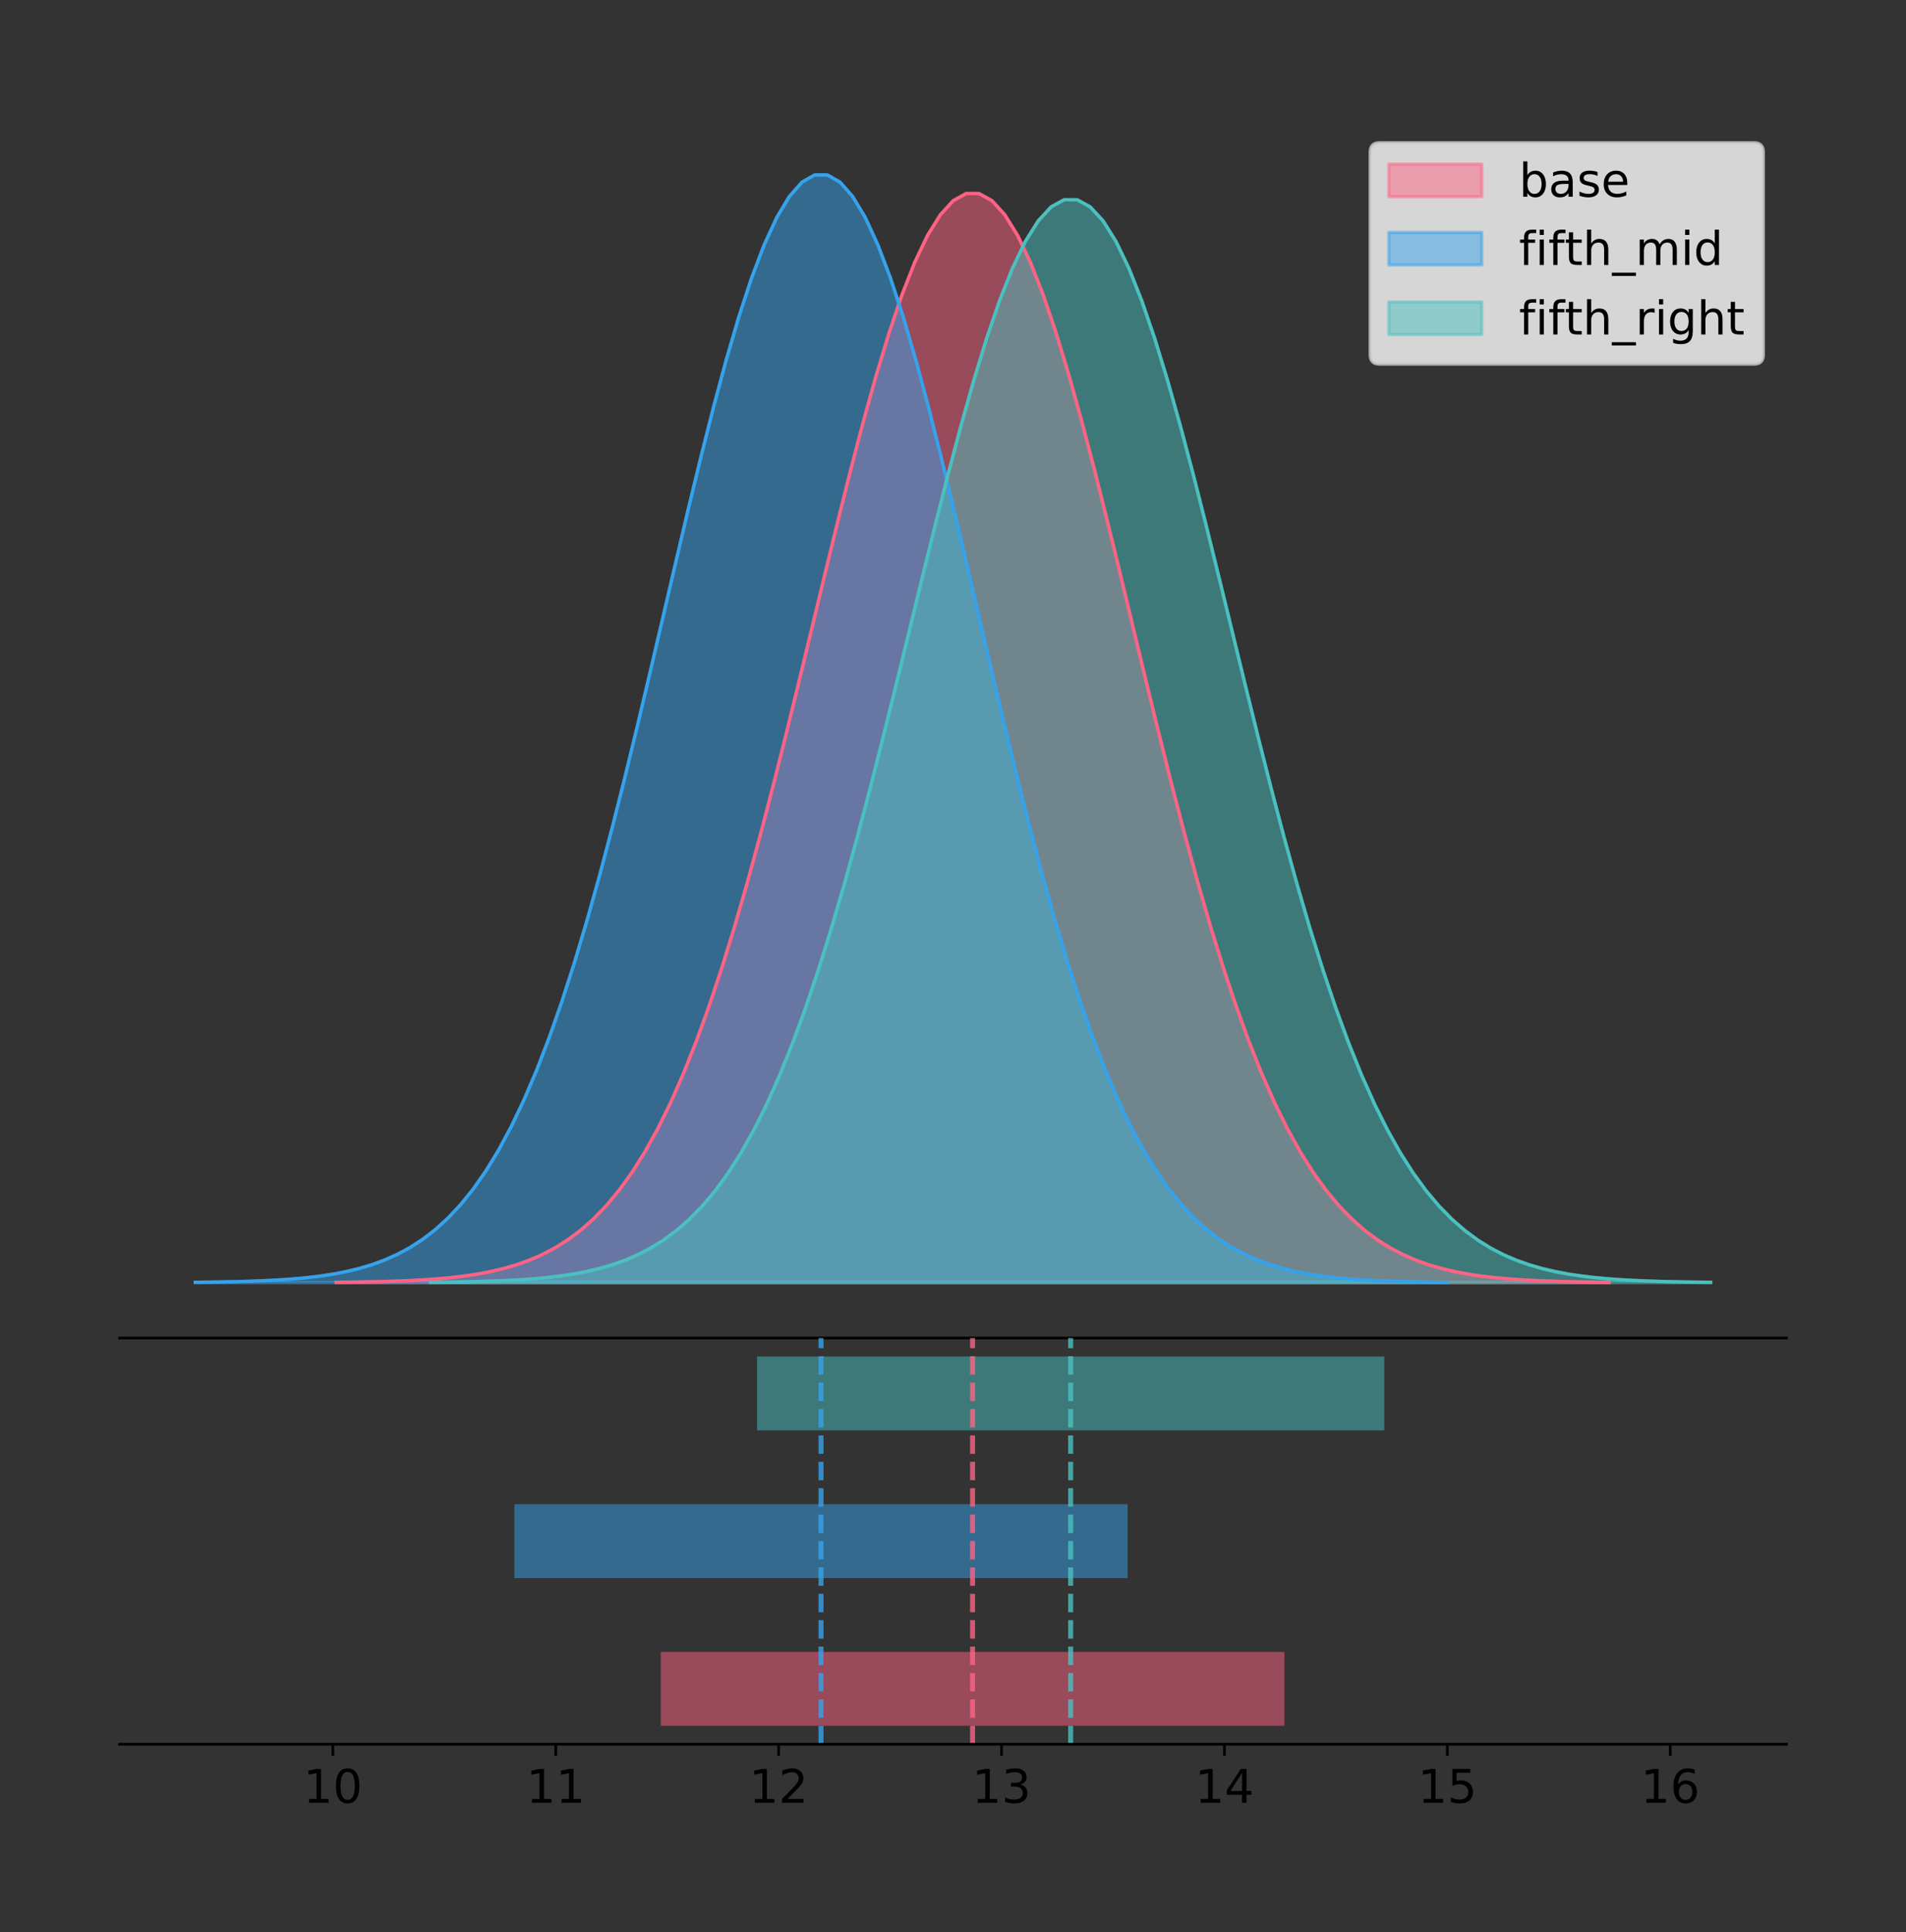 <?xml version="1.0" encoding="utf-8" standalone="no"?>
<!DOCTYPE svg PUBLIC "-//W3C//DTD SVG 1.1//EN"
  "http://www.w3.org/Graphics/SVG/1.1/DTD/svg11.dtd">
<!-- Created with matplotlib (https://matplotlib.org/) -->
<svg height="581.789pt" version="1.1" viewBox="0 0 574.2 581.789" width="574.2pt" xmlns="http://www.w3.org/2000/svg" xmlns:xlink="http://www.w3.org/1999/xlink">
 <rect x="0" y="0" width="574.2" height="581.789" fill="#333333" stroke="none"/>
 <defs>
  <style type="text/css">
*{stroke-linecap:butt;stroke-linejoin:round;}
  </style>
 </defs>
 <g id="figure_1">
  <g id="patch_1">
   <path d="M 0 581.789 
L 574.2 581.789 
L 574.2 0 
L 0 0 
z
" style="fill:none;"/>
  </g>
  <g id="axes_1">
   <g id="patch_2">
    <path d="M 36 402.93 
L 538.2 402.93 
L 538.2 36 
L 36 36 
z
" style="fill:none;"/>
   </g>
   <g id="PolyCollection_1">
    <defs>
     <path d="M 101.266 -195.538 
L 101.266 -195.648 
L 105.14 -195.69 
L 109.013 -195.745 
L 112.886 -195.82 
L 116.76 -195.919 
L 120.633 -196.049 
L 124.506 -196.219 
L 128.38 -196.44 
L 132.253 -196.724 
L 136.127 -197.088 
L 140 -197.551 
L 143.873 -198.135 
L 147.747 -198.866 
L 151.62 -199.775 
L 155.494 -200.898 
L 159.367 -202.275 
L 163.24 -203.95 
L 167.114 -205.972 
L 170.987 -208.397 
L 174.861 -211.282 
L 178.734 -214.69 
L 182.607 -218.682 
L 186.481 -223.326 
L 190.354 -228.683 
L 194.227 -234.816 
L 198.101 -241.782 
L 201.974 -249.628 
L 205.848 -258.393 
L 209.721 -268.104 
L 213.594 -278.769 
L 217.468 -290.381 
L 221.341 -302.909 
L 225.215 -316.301 
L 229.088 -330.479 
L 232.961 -345.34 
L 236.835 -360.756 
L 240.708 -376.572 
L 244.582 -392.611 
L 248.455 -408.674 
L 252.328 -424.547 
L 256.202 -440 
L 260.075 -454.798 
L 263.948 -468.701 
L 267.822 -481.477 
L 271.695 -492.902 
L 275.569 -502.772 
L 279.442 -510.902 
L 283.315 -517.141 
L 287.189 -521.369 
L 291.062 -523.503 
L 294.936 -523.503 
L 298.809 -521.369 
L 302.682 -517.141 
L 306.556 -510.902 
L 310.429 -502.772 
L 314.303 -492.902 
L 318.176 -481.477 
L 322.049 -468.701 
L 325.923 -454.798 
L 329.796 -440 
L 333.669 -424.547 
L 337.543 -408.674 
L 341.416 -392.611 
L 345.29 -376.572 
L 349.163 -360.756 
L 353.036 -345.34 
L 356.91 -330.479 
L 360.783 -316.301 
L 364.657 -302.909 
L 368.53 -290.381 
L 372.403 -278.769 
L 376.277 -268.104 
L 380.15 -258.393 
L 384.024 -249.628 
L 387.897 -241.782 
L 391.77 -234.816 
L 395.644 -228.683 
L 399.517 -223.326 
L 403.39 -218.682 
L 407.264 -214.69 
L 411.137 -211.282 
L 415.011 -208.397 
L 418.884 -205.972 
L 422.757 -203.95 
L 426.631 -202.275 
L 430.504 -200.898 
L 434.378 -199.775 
L 438.251 -198.866 
L 442.124 -198.135 
L 445.998 -197.551 
L 449.871 -197.088 
L 453.745 -196.724 
L 457.618 -196.44 
L 461.491 -196.219 
L 465.365 -196.049 
L 469.238 -195.919 
L 473.111 -195.82 
L 476.985 -195.745 
L 480.858 -195.69 
L 484.732 -195.648 
L 484.732 -195.538 
L 484.732 -195.538 
L 480.858 -195.538 
L 476.985 -195.538 
L 473.111 -195.538 
L 469.238 -195.538 
L 465.365 -195.538 
L 461.491 -195.538 
L 457.618 -195.538 
L 453.745 -195.538 
L 449.871 -195.538 
L 445.998 -195.538 
L 442.124 -195.538 
L 438.251 -195.538 
L 434.378 -195.538 
L 430.504 -195.538 
L 426.631 -195.538 
L 422.757 -195.538 
L 418.884 -195.538 
L 415.011 -195.538 
L 411.137 -195.538 
L 407.264 -195.538 
L 403.39 -195.538 
L 399.517 -195.538 
L 395.644 -195.538 
L 391.77 -195.538 
L 387.897 -195.538 
L 384.024 -195.538 
L 380.15 -195.538 
L 376.277 -195.538 
L 372.403 -195.538 
L 368.53 -195.538 
L 364.657 -195.538 
L 360.783 -195.538 
L 356.91 -195.538 
L 353.036 -195.538 
L 349.163 -195.538 
L 345.29 -195.538 
L 341.416 -195.538 
L 337.543 -195.538 
L 333.669 -195.538 
L 329.796 -195.538 
L 325.923 -195.538 
L 322.049 -195.538 
L 318.176 -195.538 
L 314.303 -195.538 
L 310.429 -195.538 
L 306.556 -195.538 
L 302.682 -195.538 
L 298.809 -195.538 
L 294.936 -195.538 
L 291.062 -195.538 
L 287.189 -195.538 
L 283.315 -195.538 
L 279.442 -195.538 
L 275.569 -195.538 
L 271.695 -195.538 
L 267.822 -195.538 
L 263.948 -195.538 
L 260.075 -195.538 
L 256.202 -195.538 
L 252.328 -195.538 
L 248.455 -195.538 
L 244.582 -195.538 
L 240.708 -195.538 
L 236.835 -195.538 
L 232.961 -195.538 
L 229.088 -195.538 
L 225.215 -195.538 
L 221.341 -195.538 
L 217.468 -195.538 
L 213.594 -195.538 
L 209.721 -195.538 
L 205.848 -195.538 
L 201.974 -195.538 
L 198.101 -195.538 
L 194.227 -195.538 
L 190.354 -195.538 
L 186.481 -195.538 
L 182.607 -195.538 
L 178.734 -195.538 
L 174.861 -195.538 
L 170.987 -195.538 
L 167.114 -195.538 
L 163.24 -195.538 
L 159.367 -195.538 
L 155.494 -195.538 
L 151.62 -195.538 
L 147.747 -195.538 
L 143.873 -195.538 
L 140 -195.538 
L 136.127 -195.538 
L 132.253 -195.538 
L 128.38 -195.538 
L 124.506 -195.538 
L 120.633 -195.538 
L 116.76 -195.538 
L 112.886 -195.538 
L 109.013 -195.538 
L 105.14 -195.538 
L 101.266 -195.538 
z
" id="ma4a2203740" style="stroke:#ff6384;stroke-opacity:0.5;"/>
    </defs>
    <g clip-path="url(#peb2623c80e)">
     <use style="fill:#ff6384;fill-opacity:0.5;stroke:#ff6384;stroke-opacity:0.5;" x="0" xlink:href="#ma4a2203740" y="581.789"/>
    </g>
   </g>
   <g id="PolyCollection_2">
    <defs>
     <path d="M 58.827 -195.538 
L 58.827 -195.65 
L 62.636 -195.692 
L 66.444 -195.749 
L 70.252 -195.825 
L 74.06 -195.925 
L 77.869 -196.058 
L 81.677 -196.23 
L 85.485 -196.455 
L 89.293 -196.744 
L 93.102 -197.115 
L 96.91 -197.585 
L 100.718 -198.179 
L 104.527 -198.923 
L 108.335 -199.848 
L 112.143 -200.99 
L 115.951 -202.39 
L 119.76 -204.093 
L 123.568 -206.151 
L 127.376 -208.617 
L 131.185 -211.552 
L 134.993 -215.017 
L 138.801 -219.078 
L 142.609 -223.801 
L 146.418 -229.25 
L 150.226 -235.488 
L 154.034 -242.572 
L 157.842 -250.552 
L 161.651 -259.468 
L 165.459 -269.344 
L 169.267 -280.192 
L 173.076 -292.002 
L 176.884 -304.744 
L 180.692 -318.365 
L 184.5 -332.786 
L 188.309 -347.901 
L 192.117 -363.58 
L 195.925 -379.667 
L 199.733 -395.98 
L 203.542 -412.318 
L 207.35 -428.462 
L 211.158 -444.18 
L 214.967 -459.23 
L 218.775 -473.372 
L 222.583 -486.366 
L 226.391 -497.987 
L 230.2 -508.025 
L 234.008 -516.294 
L 237.816 -522.64 
L 241.625 -526.94 
L 245.433 -529.111 
L 249.241 -529.111 
L 253.049 -526.94 
L 256.858 -522.64 
L 260.666 -516.294 
L 264.474 -508.025 
L 268.282 -497.987 
L 272.091 -486.366 
L 275.899 -473.372 
L 279.707 -459.23 
L 283.516 -444.18 
L 287.324 -428.462 
L 291.132 -412.318 
L 294.94 -395.98 
L 298.749 -379.667 
L 302.557 -363.58 
L 306.365 -347.901 
L 310.173 -332.786 
L 313.982 -318.365 
L 317.79 -304.744 
L 321.598 -292.002 
L 325.407 -280.192 
L 329.215 -269.344 
L 333.023 -259.468 
L 336.831 -250.552 
L 340.64 -242.572 
L 344.448 -235.488 
L 348.256 -229.25 
L 352.065 -223.801 
L 355.873 -219.078 
L 359.681 -215.017 
L 363.489 -211.552 
L 367.298 -208.617 
L 371.106 -206.151 
L 374.914 -204.093 
L 378.722 -202.39 
L 382.531 -200.99 
L 386.339 -199.848 
L 390.147 -198.923 
L 393.956 -198.179 
L 397.764 -197.585 
L 401.572 -197.115 
L 405.38 -196.744 
L 409.189 -196.455 
L 412.997 -196.23 
L 416.805 -196.058 
L 420.613 -195.925 
L 424.422 -195.825 
L 428.23 -195.749 
L 432.038 -195.692 
L 435.847 -195.65 
L 435.847 -195.538 
L 435.847 -195.538 
L 432.038 -195.538 
L 428.23 -195.538 
L 424.422 -195.538 
L 420.613 -195.538 
L 416.805 -195.538 
L 412.997 -195.538 
L 409.189 -195.538 
L 405.38 -195.538 
L 401.572 -195.538 
L 397.764 -195.538 
L 393.956 -195.538 
L 390.147 -195.538 
L 386.339 -195.538 
L 382.531 -195.538 
L 378.722 -195.538 
L 374.914 -195.538 
L 371.106 -195.538 
L 367.298 -195.538 
L 363.489 -195.538 
L 359.681 -195.538 
L 355.873 -195.538 
L 352.065 -195.538 
L 348.256 -195.538 
L 344.448 -195.538 
L 340.64 -195.538 
L 336.831 -195.538 
L 333.023 -195.538 
L 329.215 -195.538 
L 325.407 -195.538 
L 321.598 -195.538 
L 317.79 -195.538 
L 313.982 -195.538 
L 310.173 -195.538 
L 306.365 -195.538 
L 302.557 -195.538 
L 298.749 -195.538 
L 294.94 -195.538 
L 291.132 -195.538 
L 287.324 -195.538 
L 283.516 -195.538 
L 279.707 -195.538 
L 275.899 -195.538 
L 272.091 -195.538 
L 268.282 -195.538 
L 264.474 -195.538 
L 260.666 -195.538 
L 256.858 -195.538 
L 253.049 -195.538 
L 249.241 -195.538 
L 245.433 -195.538 
L 241.625 -195.538 
L 237.816 -195.538 
L 234.008 -195.538 
L 230.2 -195.538 
L 226.391 -195.538 
L 222.583 -195.538 
L 218.775 -195.538 
L 214.967 -195.538 
L 211.158 -195.538 
L 207.35 -195.538 
L 203.542 -195.538 
L 199.733 -195.538 
L 195.925 -195.538 
L 192.117 -195.538 
L 188.309 -195.538 
L 184.5 -195.538 
L 180.692 -195.538 
L 176.884 -195.538 
L 173.076 -195.538 
L 169.267 -195.538 
L 165.459 -195.538 
L 161.651 -195.538 
L 157.842 -195.538 
L 154.034 -195.538 
L 150.226 -195.538 
L 146.418 -195.538 
L 142.609 -195.538 
L 138.801 -195.538 
L 134.993 -195.538 
L 131.185 -195.538 
L 127.376 -195.538 
L 123.568 -195.538 
L 119.76 -195.538 
L 115.951 -195.538 
L 112.143 -195.538 
L 108.335 -195.538 
L 104.527 -195.538 
L 100.718 -195.538 
L 96.91 -195.538 
L 93.102 -195.538 
L 89.293 -195.538 
L 85.485 -195.538 
L 81.677 -195.538 
L 77.869 -195.538 
L 74.06 -195.538 
L 70.252 -195.538 
L 66.444 -195.538 
L 62.636 -195.538 
L 58.827 -195.538 
z
" id="m23fc32c5a1" style="stroke:#36a2eb;stroke-opacity:0.5;"/>
    </defs>
    <g clip-path="url(#peb2623c80e)">
     <use style="fill:#36a2eb;fill-opacity:0.5;stroke:#36a2eb;stroke-opacity:0.5;" x="0" xlink:href="#m23fc32c5a1" y="581.789"/>
    </g>
   </g>
   <g id="PolyCollection_3">
    <defs>
     <path d="M 129.717 -195.538 
L 129.717 -195.647 
L 133.612 -195.689 
L 137.508 -195.744 
L 141.403 -195.818 
L 145.299 -195.917 
L 149.195 -196.046 
L 153.09 -196.215 
L 156.986 -196.434 
L 160.881 -196.717 
L 164.777 -197.079 
L 168.672 -197.539 
L 172.568 -198.12 
L 176.463 -198.847 
L 180.359 -199.751 
L 184.254 -200.868 
L 188.15 -202.237 
L 192.045 -203.902 
L 195.941 -205.913 
L 199.836 -208.324 
L 203.732 -211.193 
L 207.627 -214.581 
L 211.523 -218.551 
L 215.418 -223.168 
L 219.314 -228.495 
L 223.209 -234.593 
L 227.105 -241.519 
L 231 -249.32 
L 234.896 -258.036 
L 238.791 -267.691 
L 242.687 -278.296 
L 246.582 -289.842 
L 250.478 -302.299 
L 254.373 -315.615 
L 258.269 -329.712 
L 262.164 -344.489 
L 266.06 -359.817 
L 269.955 -375.543 
L 273.851 -391.491 
L 277.746 -407.464 
L 281.642 -423.246 
L 285.537 -438.612 
L 289.433 -453.325 
L 293.328 -467.15 
L 297.224 -479.853 
L 301.12 -491.214 
L 305.015 -501.027 
L 308.911 -509.111 
L 312.806 -515.314 
L 316.702 -519.518 
L 320.597 -521.641 
L 324.493 -521.641 
L 328.388 -519.518 
L 332.284 -515.314 
L 336.179 -509.111 
L 340.075 -501.027 
L 343.97 -491.214 
L 347.866 -479.853 
L 351.761 -467.15 
L 355.657 -453.325 
L 359.552 -438.612 
L 363.448 -423.246 
L 367.343 -407.464 
L 371.239 -391.491 
L 375.134 -375.543 
L 379.03 -359.817 
L 382.925 -344.489 
L 386.821 -329.712 
L 390.716 -315.615 
L 394.612 -302.299 
L 398.507 -289.842 
L 402.403 -278.296 
L 406.298 -267.691 
L 410.194 -258.036 
L 414.089 -249.32 
L 417.985 -241.519 
L 421.88 -234.593 
L 425.776 -228.495 
L 429.671 -223.168 
L 433.567 -218.551 
L 437.462 -214.581 
L 441.358 -211.193 
L 445.253 -208.324 
L 449.149 -205.913 
L 453.045 -203.902 
L 456.94 -202.237 
L 460.836 -200.868 
L 464.731 -199.751 
L 468.627 -198.847 
L 472.522 -198.12 
L 476.418 -197.539 
L 480.313 -197.079 
L 484.209 -196.717 
L 488.104 -196.434 
L 492 -196.215 
L 495.895 -196.046 
L 499.791 -195.917 
L 503.686 -195.818 
L 507.582 -195.744 
L 511.477 -195.689 
L 515.373 -195.647 
L 515.373 -195.538 
L 515.373 -195.538 
L 511.477 -195.538 
L 507.582 -195.538 
L 503.686 -195.538 
L 499.791 -195.538 
L 495.895 -195.538 
L 492 -195.538 
L 488.104 -195.538 
L 484.209 -195.538 
L 480.313 -195.538 
L 476.418 -195.538 
L 472.522 -195.538 
L 468.627 -195.538 
L 464.731 -195.538 
L 460.836 -195.538 
L 456.94 -195.538 
L 453.045 -195.538 
L 449.149 -195.538 
L 445.253 -195.538 
L 441.358 -195.538 
L 437.462 -195.538 
L 433.567 -195.538 
L 429.671 -195.538 
L 425.776 -195.538 
L 421.88 -195.538 
L 417.985 -195.538 
L 414.089 -195.538 
L 410.194 -195.538 
L 406.298 -195.538 
L 402.403 -195.538 
L 398.507 -195.538 
L 394.612 -195.538 
L 390.716 -195.538 
L 386.821 -195.538 
L 382.925 -195.538 
L 379.03 -195.538 
L 375.134 -195.538 
L 371.239 -195.538 
L 367.343 -195.538 
L 363.448 -195.538 
L 359.552 -195.538 
L 355.657 -195.538 
L 351.761 -195.538 
L 347.866 -195.538 
L 343.97 -195.538 
L 340.075 -195.538 
L 336.179 -195.538 
L 332.284 -195.538 
L 328.388 -195.538 
L 324.493 -195.538 
L 320.597 -195.538 
L 316.702 -195.538 
L 312.806 -195.538 
L 308.911 -195.538 
L 305.015 -195.538 
L 301.12 -195.538 
L 297.224 -195.538 
L 293.328 -195.538 
L 289.433 -195.538 
L 285.537 -195.538 
L 281.642 -195.538 
L 277.746 -195.538 
L 273.851 -195.538 
L 269.955 -195.538 
L 266.06 -195.538 
L 262.164 -195.538 
L 258.269 -195.538 
L 254.373 -195.538 
L 250.478 -195.538 
L 246.582 -195.538 
L 242.687 -195.538 
L 238.791 -195.538 
L 234.896 -195.538 
L 231 -195.538 
L 227.105 -195.538 
L 223.209 -195.538 
L 219.314 -195.538 
L 215.418 -195.538 
L 211.523 -195.538 
L 207.627 -195.538 
L 203.732 -195.538 
L 199.836 -195.538 
L 195.941 -195.538 
L 192.045 -195.538 
L 188.15 -195.538 
L 184.254 -195.538 
L 180.359 -195.538 
L 176.463 -195.538 
L 172.568 -195.538 
L 168.672 -195.538 
L 164.777 -195.538 
L 160.881 -195.538 
L 156.986 -195.538 
L 153.09 -195.538 
L 149.195 -195.538 
L 145.299 -195.538 
L 141.403 -195.538 
L 137.508 -195.538 
L 133.612 -195.538 
L 129.717 -195.538 
z
" id="mb23175fd23" style="stroke:#4bc0c0;stroke-opacity:0.5;"/>
    </defs>
    <g clip-path="url(#peb2623c80e)">
     <use style="fill:#4bc0c0;fill-opacity:0.5;stroke:#4bc0c0;stroke-opacity:0.5;" x="0" xlink:href="#mb23175fd23" y="581.789"/>
    </g>
   </g>
   <g id="line2d_1">
    <path clip-path="url(#peb2623c80e)" d="M 101.266 386.141 
L 105.14 386.1 
L 109.013 386.044 
L 112.886 385.969 
L 116.76 385.871 
L 120.633 385.741 
L 124.506 385.571 
L 128.38 385.35 
L 132.253 385.065 
L 136.127 384.701 
L 140 384.239 
L 143.873 383.655 
L 147.747 382.923 
L 151.62 382.014 
L 155.494 380.891 
L 159.367 379.515 
L 163.24 377.84 
L 167.114 375.817 
L 170.987 373.392 
L 174.861 370.507 
L 178.734 367.1 
L 182.607 363.107 
L 186.481 358.464 
L 190.354 353.106 
L 194.227 346.973 
L 198.101 340.008 
L 201.974 332.162 
L 205.848 323.396 
L 209.721 313.686 
L 213.594 303.02 
L 217.468 291.409 
L 221.341 278.881 
L 225.215 265.489 
L 229.088 251.311 
L 232.961 236.449 
L 236.835 221.034 
L 240.708 205.218 
L 244.582 189.179 
L 248.455 173.115 
L 252.328 157.243 
L 256.202 141.789 
L 260.075 126.992 
L 263.948 113.088 
L 267.822 100.312 
L 271.695 88.887 
L 275.569 79.018 
L 279.442 70.887 
L 283.315 64.648 
L 287.189 60.421 
L 291.062 58.286 
L 294.936 58.286 
L 298.809 60.421 
L 302.682 64.648 
L 306.556 70.887 
L 310.429 79.018 
L 314.303 88.887 
L 318.176 100.312 
L 322.049 113.088 
L 325.923 126.992 
L 329.796 141.789 
L 333.669 157.243 
L 337.543 173.115 
L 341.416 189.179 
L 345.29 205.218 
L 349.163 221.034 
L 353.036 236.449 
L 356.91 251.311 
L 360.783 265.489 
L 364.657 278.881 
L 368.53 291.409 
L 372.403 303.02 
L 376.277 313.686 
L 380.15 323.396 
L 384.024 332.162 
L 387.897 340.008 
L 391.77 346.973 
L 395.644 353.106 
L 399.517 358.464 
L 403.39 363.107 
L 407.264 367.1 
L 411.137 370.507 
L 415.011 373.392 
L 418.884 375.817 
L 422.757 377.84 
L 426.631 379.515 
L 430.504 380.891 
L 434.378 382.014 
L 438.251 382.923 
L 442.124 383.655 
L 445.998 384.239 
L 449.871 384.701 
L 453.745 385.065 
L 457.618 385.35 
L 461.491 385.571 
L 465.365 385.741 
L 469.238 385.871 
L 473.111 385.969 
L 476.985 386.044 
L 480.858 386.1 
L 484.732 386.141 
" style="fill:none;stroke:#ff6384;stroke-linecap:square;"/>
   </g>
   <g id="line2d_2">
    <path clip-path="url(#peb2623c80e)" d="M 58.827 386.139 
L 62.636 386.097 
L 66.444 386.04 
L 70.252 385.965 
L 74.06 385.864 
L 77.869 385.732 
L 81.677 385.559 
L 85.485 385.334 
L 89.293 385.045 
L 93.102 384.675 
L 96.91 384.204 
L 100.718 383.61 
L 104.527 382.867 
L 108.335 381.941 
L 112.143 380.799 
L 115.951 379.399 
L 119.76 377.696 
L 123.568 375.639 
L 127.376 373.172 
L 131.185 370.238 
L 134.993 366.772 
L 138.801 362.711 
L 142.609 357.989 
L 146.418 352.539 
L 150.226 346.301 
L 154.034 339.217 
L 157.842 331.237 
L 161.651 322.322 
L 165.459 312.445 
L 169.267 301.597 
L 173.076 289.787 
L 176.884 277.045 
L 180.692 263.424 
L 184.5 249.004 
L 188.309 233.888 
L 192.117 218.209 
L 195.925 202.123 
L 199.733 185.809 
L 203.542 169.471 
L 207.35 153.327 
L 211.158 137.61 
L 214.967 122.559 
L 218.775 108.418 
L 222.583 95.423 
L 226.391 83.803 
L 230.2 73.765 
L 234.008 65.495 
L 237.816 59.15 
L 241.625 54.85 
L 245.433 52.679 
L 249.241 52.679 
L 253.049 54.85 
L 256.858 59.15 
L 260.666 65.495 
L 264.474 73.765 
L 268.282 83.803 
L 272.091 95.423 
L 275.899 108.418 
L 279.707 122.559 
L 283.516 137.61 
L 287.324 153.327 
L 291.132 169.471 
L 294.94 185.809 
L 298.749 202.123 
L 302.557 218.209 
L 306.365 233.888 
L 310.173 249.004 
L 313.982 263.424 
L 317.79 277.045 
L 321.598 289.787 
L 325.407 301.597 
L 329.215 312.445 
L 333.023 322.322 
L 336.831 331.237 
L 340.64 339.217 
L 344.448 346.301 
L 348.256 352.539 
L 352.065 357.989 
L 355.873 362.711 
L 359.681 366.772 
L 363.489 370.238 
L 367.298 373.172 
L 371.106 375.639 
L 374.914 377.696 
L 378.722 379.399 
L 382.531 380.799 
L 386.339 381.941 
L 390.147 382.867 
L 393.956 383.61 
L 397.764 384.204 
L 401.572 384.675 
L 405.38 385.045 
L 409.189 385.334 
L 412.997 385.559 
L 416.805 385.732 
L 420.613 385.864 
L 424.422 385.965 
L 428.23 386.04 
L 432.038 386.097 
L 435.847 386.139 
" style="fill:none;stroke:#36a2eb;stroke-linecap:square;"/>
   </g>
   <g id="line2d_3">
    <path clip-path="url(#peb2623c80e)" d="M 129.717 386.142 
L 133.612 386.101 
L 137.508 386.045 
L 141.403 385.971 
L 145.299 385.873 
L 149.195 385.743 
L 153.09 385.574 
L 156.986 385.355 
L 160.881 385.072 
L 164.777 384.71 
L 168.672 384.25 
L 172.568 383.669 
L 176.463 382.942 
L 180.359 382.038 
L 184.254 380.921 
L 188.15 379.553 
L 192.045 377.888 
L 195.941 375.876 
L 199.836 373.465 
L 203.732 370.596 
L 207.627 367.209 
L 211.523 363.238 
L 215.418 358.622 
L 219.314 353.294 
L 223.209 347.196 
L 227.105 340.27 
L 231 332.469 
L 234.896 323.753 
L 238.791 314.098 
L 242.687 303.493 
L 246.582 291.947 
L 250.478 279.491 
L 254.373 266.175 
L 258.269 252.077 
L 262.164 237.3 
L 266.06 221.972 
L 269.955 206.246 
L 273.851 190.298 
L 277.746 174.326 
L 281.642 158.543 
L 285.537 143.178 
L 289.433 128.464 
L 293.328 114.64 
L 297.224 101.936 
L 301.12 90.576 
L 305.015 80.763 
L 308.911 72.678 
L 312.806 66.475 
L 316.702 62.271 
L 320.597 60.149 
L 324.493 60.149 
L 328.388 62.271 
L 332.284 66.475 
L 336.179 72.678 
L 340.075 80.763 
L 343.97 90.576 
L 347.866 101.936 
L 351.761 114.64 
L 355.657 128.464 
L 359.552 143.178 
L 363.448 158.543 
L 367.343 174.326 
L 371.239 190.298 
L 375.134 206.246 
L 379.03 221.972 
L 382.925 237.3 
L 386.821 252.077 
L 390.716 266.175 
L 394.612 279.491 
L 398.507 291.947 
L 402.403 303.493 
L 406.298 314.098 
L 410.194 323.753 
L 414.089 332.469 
L 417.985 340.27 
L 421.88 347.196 
L 425.776 353.294 
L 429.671 358.622 
L 433.567 363.238 
L 437.462 367.209 
L 441.358 370.596 
L 445.253 373.465 
L 449.149 375.876 
L 453.045 377.888 
L 456.94 379.553 
L 460.836 380.921 
L 464.731 382.038 
L 468.627 382.942 
L 472.522 383.669 
L 476.418 384.25 
L 480.313 384.71 
L 484.209 385.072 
L 488.104 385.355 
L 492 385.574 
L 495.895 385.743 
L 499.791 385.873 
L 503.686 385.971 
L 507.582 386.045 
L 511.477 386.101 
L 515.373 386.142 
" style="fill:none;stroke:#4bc0c0;stroke-linecap:square;"/>
   </g>
   <g id="patch_3">
    <path d="M 36 402.93 
L 538.2 402.93 
" style="fill:none;stroke:#000000;stroke-linecap:square;stroke-linejoin:miter;stroke-width:0.8;"/>
   </g>
   <g id="legend_1">
    <g id="patch_4">
     <path d="M 415.602 109.627 
L 528.4 109.627 
Q 531.2 109.627 531.2 106.827 
L 531.2 45.8 
Q 531.2 43 528.4 43 
L 415.602 43 
Q 412.802 43 412.802 45.8 
L 412.802 106.827 
Q 412.802 109.627 415.602 109.627 
z
" style="fill:#ffffff;opacity:0.8;stroke:#cccccc;stroke-linejoin:miter;"/>
    </g>
    <g id="patch_5">
     <path d="M 418.402 59.238 
L 446.402 59.238 
L 446.402 49.438 
L 418.402 49.438 
z
" style="fill:#ff6384;opacity:0.5;stroke:#ff6384;stroke-linejoin:miter;"/>
    </g>
    <g id="text_1">
     <!-- base -->
     <defs>
      <path d="M 48.688 27.297 
Q 48.688 37.203 44.609 42.844 
Q 40.531 48.484 33.406 48.484 
Q 26.266 48.484 22.188 42.844 
Q 18.109 37.203 18.109 27.297 
Q 18.109 17.391 22.188 11.75 
Q 26.266 6.109 33.406 6.109 
Q 40.531 6.109 44.609 11.75 
Q 48.688 17.391 48.688 27.297 
z
M 18.109 46.391 
Q 20.953 51.266 25.266 53.625 
Q 29.594 56 35.594 56 
Q 45.562 56 51.781 48.094 
Q 58.016 40.188 58.016 27.297 
Q 58.016 14.406 51.781 6.484 
Q 45.562 -1.422 35.594 -1.422 
Q 29.594 -1.422 25.266 0.953 
Q 20.953 3.328 18.109 8.203 
L 18.109 0 
L 9.078 0 
L 9.078 75.984 
L 18.109 75.984 
z
" id="DejaVuSans-98"/>
      <path d="M 34.281 27.484 
Q 23.391 27.484 19.188 25 
Q 14.984 22.516 14.984 16.5 
Q 14.984 11.719 18.141 8.906 
Q 21.297 6.109 26.703 6.109 
Q 34.188 6.109 38.703 11.406 
Q 43.219 16.703 43.219 25.484 
L 43.219 27.484 
z
M 52.203 31.203 
L 52.203 0 
L 43.219 0 
L 43.219 8.297 
Q 40.141 3.328 35.547 0.953 
Q 30.953 -1.422 24.312 -1.422 
Q 15.922 -1.422 10.953 3.297 
Q 6 8.016 6 15.922 
Q 6 25.141 12.172 29.828 
Q 18.359 34.516 30.609 34.516 
L 43.219 34.516 
L 43.219 35.406 
Q 43.219 41.609 39.141 45 
Q 35.062 48.391 27.688 48.391 
Q 23 48.391 18.547 47.266 
Q 14.109 46.141 10.016 43.891 
L 10.016 52.203 
Q 14.938 54.109 19.578 55.047 
Q 24.219 56 28.609 56 
Q 40.484 56 46.344 49.844 
Q 52.203 43.703 52.203 31.203 
z
" id="DejaVuSans-97"/>
      <path d="M 44.281 53.078 
L 44.281 44.578 
Q 40.484 46.531 36.375 47.5 
Q 32.281 48.484 27.875 48.484 
Q 21.188 48.484 17.844 46.438 
Q 14.5 44.391 14.5 40.281 
Q 14.5 37.156 16.891 35.375 
Q 19.281 33.594 26.516 31.984 
L 29.594 31.297 
Q 39.156 29.25 43.188 25.516 
Q 47.219 21.781 47.219 15.094 
Q 47.219 7.469 41.188 3.016 
Q 35.156 -1.422 24.609 -1.422 
Q 20.219 -1.422 15.453 -0.562 
Q 10.688 0.297 5.422 2 
L 5.422 11.281 
Q 10.406 8.688 15.234 7.391 
Q 20.062 6.109 24.812 6.109 
Q 31.156 6.109 34.562 8.281 
Q 37.984 10.453 37.984 14.406 
Q 37.984 18.062 35.516 20.016 
Q 33.062 21.969 24.703 23.781 
L 21.578 24.516 
Q 13.234 26.266 9.516 29.906 
Q 5.812 33.547 5.812 39.891 
Q 5.812 47.609 11.281 51.797 
Q 16.75 56 26.812 56 
Q 31.781 56 36.172 55.266 
Q 40.578 54.547 44.281 53.078 
z
" id="DejaVuSans-115"/>
      <path d="M 56.203 29.594 
L 56.203 25.203 
L 14.891 25.203 
Q 15.484 15.922 20.484 11.062 
Q 25.484 6.203 34.422 6.203 
Q 39.594 6.203 44.453 7.469 
Q 49.312 8.734 54.109 11.281 
L 54.109 2.781 
Q 49.266 0.734 44.188 -0.344 
Q 39.109 -1.422 33.891 -1.422 
Q 20.797 -1.422 13.156 6.188 
Q 5.516 13.812 5.516 26.812 
Q 5.516 40.234 12.766 48.109 
Q 20.016 56 32.328 56 
Q 43.359 56 49.781 48.891 
Q 56.203 41.797 56.203 29.594 
z
M 47.219 32.234 
Q 47.125 39.594 43.094 43.984 
Q 39.062 48.391 32.422 48.391 
Q 24.906 48.391 20.391 44.141 
Q 15.875 39.891 15.188 32.172 
z
" id="DejaVuSans-101"/>
     </defs>
     <g transform="translate(457.602 59.238)scale(0.14 -0.14)">
      <use xlink:href="#DejaVuSans-98"/>
      <use x="63.477" xlink:href="#DejaVuSans-97"/>
      <use x="124.756" xlink:href="#DejaVuSans-115"/>
      <use x="176.855" xlink:href="#DejaVuSans-101"/>
     </g>
    </g>
    <g id="patch_6">
     <path d="M 418.402 79.787 
L 446.402 79.787 
L 446.402 69.987 
L 418.402 69.987 
z
" style="fill:#36a2eb;opacity:0.5;stroke:#36a2eb;stroke-linejoin:miter;"/>
    </g>
    <g id="text_2">
     <!-- fifth_mid -->
     <defs>
      <path d="M 37.109 75.984 
L 37.109 68.5 
L 28.516 68.5 
Q 23.688 68.5 21.797 66.547 
Q 19.922 64.594 19.922 59.516 
L 19.922 54.688 
L 34.719 54.688 
L 34.719 47.703 
L 19.922 47.703 
L 19.922 0 
L 10.891 0 
L 10.891 47.703 
L 2.297 47.703 
L 2.297 54.688 
L 10.891 54.688 
L 10.891 58.5 
Q 10.891 67.625 15.141 71.797 
Q 19.391 75.984 28.609 75.984 
z
" id="DejaVuSans-102"/>
      <path d="M 9.422 54.688 
L 18.406 54.688 
L 18.406 0 
L 9.422 0 
z
M 9.422 75.984 
L 18.406 75.984 
L 18.406 64.594 
L 9.422 64.594 
z
" id="DejaVuSans-105"/>
      <path d="M 18.312 70.219 
L 18.312 54.688 
L 36.812 54.688 
L 36.812 47.703 
L 18.312 47.703 
L 18.312 18.016 
Q 18.312 11.328 20.141 9.422 
Q 21.969 7.516 27.594 7.516 
L 36.812 7.516 
L 36.812 0 
L 27.594 0 
Q 17.188 0 13.234 3.875 
Q 9.281 7.766 9.281 18.016 
L 9.281 47.703 
L 2.688 47.703 
L 2.688 54.688 
L 9.281 54.688 
L 9.281 70.219 
z
" id="DejaVuSans-116"/>
      <path d="M 54.891 33.016 
L 54.891 0 
L 45.906 0 
L 45.906 32.719 
Q 45.906 40.484 42.875 44.328 
Q 39.844 48.188 33.797 48.188 
Q 26.516 48.188 22.312 43.547 
Q 18.109 38.922 18.109 30.906 
L 18.109 0 
L 9.078 0 
L 9.078 75.984 
L 18.109 75.984 
L 18.109 46.188 
Q 21.344 51.125 25.703 53.562 
Q 30.078 56 35.797 56 
Q 45.219 56 50.047 50.172 
Q 54.891 44.344 54.891 33.016 
z
" id="DejaVuSans-104"/>
      <path d="M 50.984 -16.609 
L 50.984 -23.578 
L -0.984 -23.578 
L -0.984 -16.609 
z
" id="DejaVuSans-95"/>
      <path d="M 52 44.188 
Q 55.375 50.25 60.062 53.125 
Q 64.75 56 71.094 56 
Q 79.641 56 84.281 50.016 
Q 88.922 44.047 88.922 33.016 
L 88.922 0 
L 79.891 0 
L 79.891 32.719 
Q 79.891 40.578 77.094 44.375 
Q 74.312 48.188 68.609 48.188 
Q 61.625 48.188 57.562 43.547 
Q 53.516 38.922 53.516 30.906 
L 53.516 0 
L 44.484 0 
L 44.484 32.719 
Q 44.484 40.625 41.703 44.406 
Q 38.922 48.188 33.109 48.188 
Q 26.219 48.188 22.156 43.531 
Q 18.109 38.875 18.109 30.906 
L 18.109 0 
L 9.078 0 
L 9.078 54.688 
L 18.109 54.688 
L 18.109 46.188 
Q 21.188 51.219 25.484 53.609 
Q 29.781 56 35.688 56 
Q 41.656 56 45.828 52.969 
Q 50 49.953 52 44.188 
z
" id="DejaVuSans-109"/>
      <path d="M 45.406 46.391 
L 45.406 75.984 
L 54.391 75.984 
L 54.391 0 
L 45.406 0 
L 45.406 8.203 
Q 42.578 3.328 38.25 0.953 
Q 33.938 -1.422 27.875 -1.422 
Q 17.969 -1.422 11.734 6.484 
Q 5.516 14.406 5.516 27.297 
Q 5.516 40.188 11.734 48.094 
Q 17.969 56 27.875 56 
Q 33.938 56 38.25 53.625 
Q 42.578 51.266 45.406 46.391 
z
M 14.797 27.297 
Q 14.797 17.391 18.875 11.75 
Q 22.953 6.109 30.078 6.109 
Q 37.203 6.109 41.297 11.75 
Q 45.406 17.391 45.406 27.297 
Q 45.406 37.203 41.297 42.844 
Q 37.203 48.484 30.078 48.484 
Q 22.953 48.484 18.875 42.844 
Q 14.797 37.203 14.797 27.297 
z
" id="DejaVuSans-100"/>
     </defs>
     <g transform="translate(457.602 79.787)scale(0.14 -0.14)">
      <use xlink:href="#DejaVuSans-102"/>
      <use x="35.205" xlink:href="#DejaVuSans-105"/>
      <use x="62.988" xlink:href="#DejaVuSans-102"/>
      <use x="98.178" xlink:href="#DejaVuSans-116"/>
      <use x="137.387" xlink:href="#DejaVuSans-104"/>
      <use x="200.766" xlink:href="#DejaVuSans-95"/>
      <use x="250.766" xlink:href="#DejaVuSans-109"/>
      <use x="348.178" xlink:href="#DejaVuSans-105"/>
      <use x="375.961" xlink:href="#DejaVuSans-100"/>
     </g>
    </g>
    <g id="patch_7">
     <path d="M 418.402 100.726 
L 446.402 100.726 
L 446.402 90.926 
L 418.402 90.926 
z
" style="fill:#4bc0c0;opacity:0.5;stroke:#4bc0c0;stroke-linejoin:miter;"/>
    </g>
    <g id="text_3">
     <!-- fifth_right -->
     <defs>
      <path d="M 41.109 46.297 
Q 39.594 47.172 37.812 47.578 
Q 36.031 48 33.891 48 
Q 26.266 48 22.188 43.047 
Q 18.109 38.094 18.109 28.812 
L 18.109 0 
L 9.078 0 
L 9.078 54.688 
L 18.109 54.688 
L 18.109 46.188 
Q 20.953 51.172 25.484 53.578 
Q 30.031 56 36.531 56 
Q 37.453 56 38.578 55.875 
Q 39.703 55.766 41.062 55.516 
z
" id="DejaVuSans-114"/>
      <path d="M 45.406 27.984 
Q 45.406 37.75 41.375 43.109 
Q 37.359 48.484 30.078 48.484 
Q 22.859 48.484 18.828 43.109 
Q 14.797 37.75 14.797 27.984 
Q 14.797 18.266 18.828 12.891 
Q 22.859 7.516 30.078 7.516 
Q 37.359 7.516 41.375 12.891 
Q 45.406 18.266 45.406 27.984 
z
M 54.391 6.781 
Q 54.391 -7.172 48.188 -13.984 
Q 42 -20.797 29.203 -20.797 
Q 24.469 -20.797 20.266 -20.094 
Q 16.062 -19.391 12.109 -17.922 
L 12.109 -9.188 
Q 16.062 -11.328 19.922 -12.344 
Q 23.781 -13.375 27.781 -13.375 
Q 36.625 -13.375 41.016 -8.766 
Q 45.406 -4.156 45.406 5.172 
L 45.406 9.625 
Q 42.625 4.781 38.281 2.391 
Q 33.938 0 27.875 0 
Q 17.828 0 11.672 7.656 
Q 5.516 15.328 5.516 27.984 
Q 5.516 40.672 11.672 48.328 
Q 17.828 56 27.875 56 
Q 33.938 56 38.281 53.609 
Q 42.625 51.219 45.406 46.391 
L 45.406 54.688 
L 54.391 54.688 
z
" id="DejaVuSans-103"/>
     </defs>
     <g transform="translate(457.602 100.726)scale(0.14 -0.14)">
      <use xlink:href="#DejaVuSans-102"/>
      <use x="35.205" xlink:href="#DejaVuSans-105"/>
      <use x="62.988" xlink:href="#DejaVuSans-102"/>
      <use x="98.178" xlink:href="#DejaVuSans-116"/>
      <use x="137.387" xlink:href="#DejaVuSans-104"/>
      <use x="200.766" xlink:href="#DejaVuSans-95"/>
      <use x="250.766" xlink:href="#DejaVuSans-114"/>
      <use x="291.879" xlink:href="#DejaVuSans-105"/>
      <use x="319.662" xlink:href="#DejaVuSans-103"/>
      <use x="383.139" xlink:href="#DejaVuSans-104"/>
      <use x="446.518" xlink:href="#DejaVuSans-116"/>
     </g>
    </g>
   </g>
  </g>
  <g id="axes_2">
   <g id="patch_8">
    <path d="M 36 525.24 
L 538.2 525.24 
L 538.2 402.93 
L 36 402.93 
z
" style="fill:none;"/>
   </g>
   <g id="patch_9">
    <path clip-path="url(#p8dc009a14b)" d="M 199.05 519.68 
L 386.948 519.68 
L 386.948 497.442 
L 199.05 497.442 
z
" style="fill:#ff6384;opacity:0.5;"/>
   </g>
   <g id="patch_10">
    <path clip-path="url(#p8dc009a14b)" d="M 154.967 475.204 
L 339.707 475.204 
L 339.707 452.966 
L 154.967 452.966 
z
" style="fill:#36a2eb;opacity:0.5;"/>
   </g>
   <g id="patch_11">
    <path clip-path="url(#p8dc009a14b)" d="M 228.059 430.728 
L 417.031 430.728 
L 417.031 408.49 
L 228.059 408.49 
z
" style="fill:#4bc0c0;opacity:0.5;"/>
   </g>
   <g id="matplotlib.axis_1">
    <g id="xtick_1">
     <g id="line2d_4">
      <defs>
       <path d="M 0 0 
L 0 3.5 
" id="mf1dc4905da" style="stroke:#000000;stroke-width:0.8;"/>
      </defs>
      <g>
       <use style="stroke:#000000;stroke-width:0.8;" x="100.279" xlink:href="#mf1dc4905da" y="525.24"/>
      </g>
     </g>
     <g id="text_4">
      <!-- 10 -->
      <defs>
       <path d="M 12.406 8.297 
L 28.516 8.297 
L 28.516 63.922 
L 10.984 60.406 
L 10.984 69.391 
L 28.422 72.906 
L 38.281 72.906 
L 38.281 8.297 
L 54.391 8.297 
L 54.391 0 
L 12.406 0 
z
" id="DejaVuSans-49"/>
       <path d="M 31.781 66.406 
Q 24.172 66.406 20.328 58.906 
Q 16.5 51.422 16.5 36.375 
Q 16.5 21.391 20.328 13.891 
Q 24.172 6.391 31.781 6.391 
Q 39.453 6.391 43.281 13.891 
Q 47.125 21.391 47.125 36.375 
Q 47.125 51.422 43.281 58.906 
Q 39.453 66.406 31.781 66.406 
z
M 31.781 74.219 
Q 44.047 74.219 50.516 64.516 
Q 56.984 54.828 56.984 36.375 
Q 56.984 17.969 50.516 8.266 
Q 44.047 -1.422 31.781 -1.422 
Q 19.531 -1.422 13.062 8.266 
Q 6.594 17.969 6.594 36.375 
Q 6.594 54.828 13.062 64.516 
Q 19.531 74.219 31.781 74.219 
z
" id="DejaVuSans-48"/>
      </defs>
      <g transform="translate(91.371 542.878)scale(0.14 -0.14)">
       <use xlink:href="#DejaVuSans-49"/>
       <use x="63.623" xlink:href="#DejaVuSans-48"/>
      </g>
     </g>
    </g>
    <g id="xtick_2">
     <g id="line2d_5">
      <g>
       <use style="stroke:#000000;stroke-width:0.8;" x="167.429" xlink:href="#mf1dc4905da" y="525.24"/>
      </g>
     </g>
     <g id="text_5">
      <!-- 11 -->
      <g transform="translate(158.521 542.878)scale(0.14 -0.14)">
       <use xlink:href="#DejaVuSans-49"/>
       <use x="63.623" xlink:href="#DejaVuSans-49"/>
      </g>
     </g>
    </g>
    <g id="xtick_3">
     <g id="line2d_6">
      <g>
       <use style="stroke:#000000;stroke-width:0.8;" x="234.578" xlink:href="#mf1dc4905da" y="525.24"/>
      </g>
     </g>
     <g id="text_6">
      <!-- 12 -->
      <defs>
       <path d="M 19.188 8.297 
L 53.609 8.297 
L 53.609 0 
L 7.328 0 
L 7.328 8.297 
Q 12.938 14.109 22.625 23.891 
Q 32.328 33.688 34.812 36.531 
Q 39.547 41.844 41.422 45.531 
Q 43.312 49.219 43.312 52.781 
Q 43.312 58.594 39.234 62.25 
Q 35.156 65.922 28.609 65.922 
Q 23.969 65.922 18.812 64.312 
Q 13.672 62.703 7.812 59.422 
L 7.812 69.391 
Q 13.766 71.781 18.938 73 
Q 24.125 74.219 28.422 74.219 
Q 39.75 74.219 46.484 68.547 
Q 53.219 62.891 53.219 53.422 
Q 53.219 48.922 51.531 44.891 
Q 49.859 40.875 45.406 35.406 
Q 44.188 33.984 37.641 27.219 
Q 31.109 20.453 19.188 8.297 
z
" id="DejaVuSans-50"/>
      </defs>
      <g transform="translate(225.671 542.878)scale(0.14 -0.14)">
       <use xlink:href="#DejaVuSans-49"/>
       <use x="63.623" xlink:href="#DejaVuSans-50"/>
      </g>
     </g>
    </g>
    <g id="xtick_4">
     <g id="line2d_7">
      <g>
       <use style="stroke:#000000;stroke-width:0.8;" x="301.728" xlink:href="#mf1dc4905da" y="525.24"/>
      </g>
     </g>
     <g id="text_7">
      <!-- 13 -->
      <defs>
       <path d="M 40.578 39.312 
Q 47.656 37.797 51.625 33 
Q 55.609 28.219 55.609 21.188 
Q 55.609 10.406 48.188 4.484 
Q 40.766 -1.422 27.094 -1.422 
Q 22.516 -1.422 17.656 -0.516 
Q 12.797 0.391 7.625 2.203 
L 7.625 11.719 
Q 11.719 9.328 16.594 8.109 
Q 21.484 6.891 26.812 6.891 
Q 36.078 6.891 40.938 10.547 
Q 45.797 14.203 45.797 21.188 
Q 45.797 27.641 41.281 31.266 
Q 36.766 34.906 28.719 34.906 
L 20.219 34.906 
L 20.219 43.016 
L 29.109 43.016 
Q 36.375 43.016 40.234 45.922 
Q 44.094 48.828 44.094 54.297 
Q 44.094 59.906 40.109 62.906 
Q 36.141 65.922 28.719 65.922 
Q 24.656 65.922 20.016 65.031 
Q 15.375 64.156 9.812 62.312 
L 9.812 71.094 
Q 15.438 72.656 20.344 73.438 
Q 25.25 74.219 29.594 74.219 
Q 40.828 74.219 47.359 69.109 
Q 53.906 64.016 53.906 55.328 
Q 53.906 49.266 50.438 45.094 
Q 46.969 40.922 40.578 39.312 
z
" id="DejaVuSans-51"/>
      </defs>
      <g transform="translate(292.821 542.878)scale(0.14 -0.14)">
       <use xlink:href="#DejaVuSans-49"/>
       <use x="63.623" xlink:href="#DejaVuSans-51"/>
      </g>
     </g>
    </g>
    <g id="xtick_5">
     <g id="line2d_8">
      <g>
       <use style="stroke:#000000;stroke-width:0.8;" x="368.878" xlink:href="#mf1dc4905da" y="525.24"/>
      </g>
     </g>
     <g id="text_8">
      <!-- 14 -->
      <defs>
       <path d="M 37.797 64.312 
L 12.891 25.391 
L 37.797 25.391 
z
M 35.203 72.906 
L 47.609 72.906 
L 47.609 25.391 
L 58.016 25.391 
L 58.016 17.188 
L 47.609 17.188 
L 47.609 0 
L 37.797 0 
L 37.797 17.188 
L 4.891 17.188 
L 4.891 26.703 
z
" id="DejaVuSans-52"/>
      </defs>
      <g transform="translate(359.971 542.878)scale(0.14 -0.14)">
       <use xlink:href="#DejaVuSans-49"/>
       <use x="63.623" xlink:href="#DejaVuSans-52"/>
      </g>
     </g>
    </g>
    <g id="xtick_6">
     <g id="line2d_9">
      <g>
       <use style="stroke:#000000;stroke-width:0.8;" x="436.028" xlink:href="#mf1dc4905da" y="525.24"/>
      </g>
     </g>
     <g id="text_9">
      <!-- 15 -->
      <defs>
       <path d="M 10.797 72.906 
L 49.516 72.906 
L 49.516 64.594 
L 19.828 64.594 
L 19.828 46.734 
Q 21.969 47.469 24.109 47.828 
Q 26.266 48.188 28.422 48.188 
Q 40.625 48.188 47.75 41.5 
Q 54.891 34.812 54.891 23.391 
Q 54.891 11.625 47.562 5.094 
Q 40.234 -1.422 26.906 -1.422 
Q 22.312 -1.422 17.547 -0.641 
Q 12.797 0.141 7.719 1.703 
L 7.719 11.625 
Q 12.109 9.234 16.797 8.062 
Q 21.484 6.891 26.703 6.891 
Q 35.156 6.891 40.078 11.328 
Q 45.016 15.766 45.016 23.391 
Q 45.016 31 40.078 35.438 
Q 35.156 39.891 26.703 39.891 
Q 22.75 39.891 18.812 39.016 
Q 14.891 38.141 10.797 36.281 
z
" id="DejaVuSans-53"/>
      </defs>
      <g transform="translate(427.121 542.878)scale(0.14 -0.14)">
       <use xlink:href="#DejaVuSans-49"/>
       <use x="63.623" xlink:href="#DejaVuSans-53"/>
      </g>
     </g>
    </g>
    <g id="xtick_7">
     <g id="line2d_10">
      <g>
       <use style="stroke:#000000;stroke-width:0.8;" x="503.178" xlink:href="#mf1dc4905da" y="525.24"/>
      </g>
     </g>
     <g id="text_10">
      <!-- 16 -->
      <defs>
       <path d="M 33.016 40.375 
Q 26.375 40.375 22.484 35.828 
Q 18.609 31.297 18.609 23.391 
Q 18.609 15.531 22.484 10.953 
Q 26.375 6.391 33.016 6.391 
Q 39.656 6.391 43.531 10.953 
Q 47.406 15.531 47.406 23.391 
Q 47.406 31.297 43.531 35.828 
Q 39.656 40.375 33.016 40.375 
z
M 52.594 71.297 
L 52.594 62.312 
Q 48.875 64.062 45.094 64.984 
Q 41.312 65.922 37.594 65.922 
Q 27.828 65.922 22.672 59.328 
Q 17.531 52.734 16.797 39.406 
Q 19.672 43.656 24.016 45.922 
Q 28.375 48.188 33.594 48.188 
Q 44.578 48.188 50.953 41.516 
Q 57.328 34.859 57.328 23.391 
Q 57.328 12.156 50.688 5.359 
Q 44.047 -1.422 33.016 -1.422 
Q 20.359 -1.422 13.672 8.266 
Q 6.984 17.969 6.984 36.375 
Q 6.984 53.656 15.188 63.938 
Q 23.391 74.219 37.203 74.219 
Q 40.922 74.219 44.703 73.484 
Q 48.484 72.75 52.594 71.297 
z
" id="DejaVuSans-54"/>
      </defs>
      <g transform="translate(494.271 542.878)scale(0.14 -0.14)">
       <use xlink:href="#DejaVuSans-49"/>
       <use x="63.623" xlink:href="#DejaVuSans-54"/>
      </g>
     </g>
    </g>
   </g>
   <g id="line2d_11">
    <path clip-path="url(#p8dc009a14b)" d="M 292.999 525.24 
L 292.999 402.93 
" style="fill:none;stroke:#ff6384;stroke-dasharray:5.55,2.4;stroke-dashoffset:0;stroke-opacity:0.8;stroke-width:1.5;"/>
   </g>
   <g id="line2d_12">
    <path clip-path="url(#p8dc009a14b)" d="M 247.337 525.24 
L 247.337 402.93 
" style="fill:none;stroke:#36a2eb;stroke-dasharray:5.55,2.4;stroke-dashoffset:0;stroke-opacity:0.8;stroke-width:1.5;"/>
   </g>
   <g id="line2d_13">
    <path clip-path="url(#p8dc009a14b)" d="M 322.545 525.24 
L 322.545 402.93 
" style="fill:none;stroke:#4bc0c0;stroke-dasharray:5.55,2.4;stroke-dashoffset:0;stroke-opacity:0.8;stroke-width:1.5;"/>
   </g>
   <g id="patch_12">
    <path d="M 36 525.24 
L 538.2 525.24 
" style="fill:none;stroke:#000000;stroke-linecap:square;stroke-linejoin:miter;stroke-width:0.8;"/>
   </g>
  </g>
 </g>
 <defs>
  <clipPath id="peb2623c80e">
   <rect height="366.93" width="502.2" x="36" y="36"/>
  </clipPath>
  <clipPath id="p8dc009a14b">
   <rect height="122.31" width="502.2" x="36" y="402.93"/>
  </clipPath>
 </defs>
</svg>
